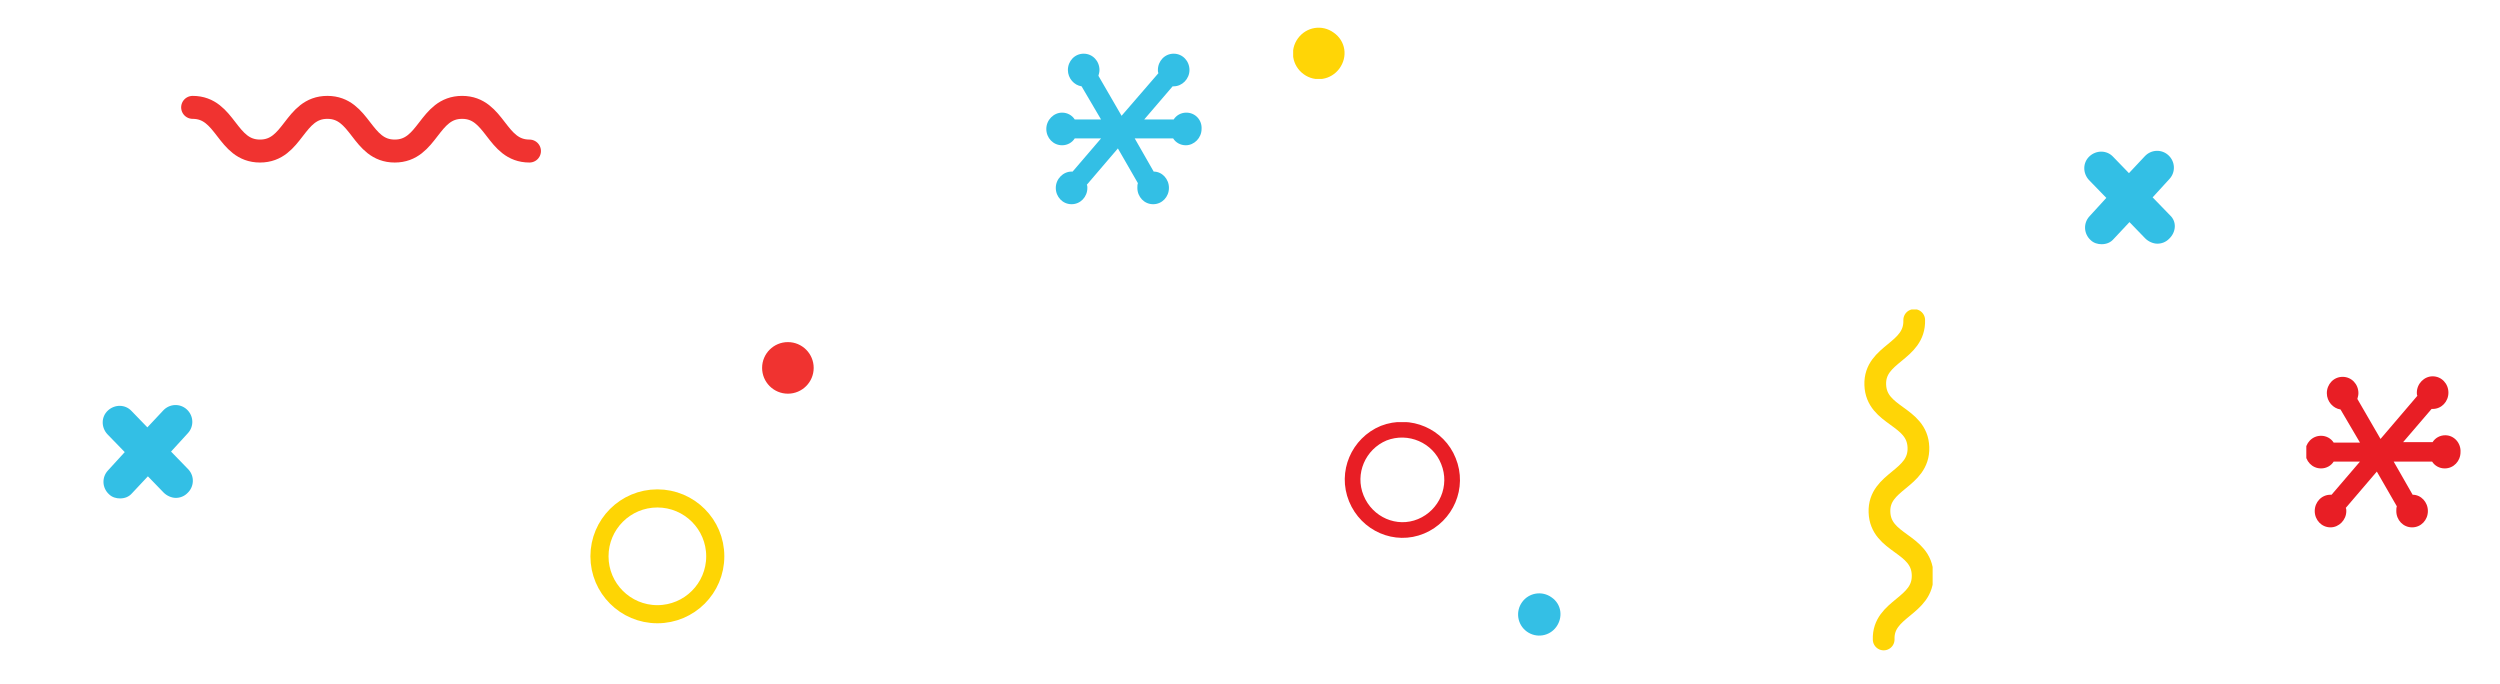 <?xml version="1.0" encoding="utf-8"?>
<!-- Generator: Adobe Illustrator 23.0.6, SVG Export Plug-In . SVG Version: 6.00 Build 0)  -->
<svg version="1.1" id="Layer_1" xmlns="http://www.w3.org/2000/svg" xmlns:xlink="http://www.w3.org/1999/xlink" x="0px" y="0px"
	 viewBox="0 0 475 130" style="enable-background:new 0 0 475 130;" xml:space="preserve">
<style type="text/css">
	.st0{fill:#33BFE5;}
	.st1{fill:none;stroke:#FED504;stroke-width:3.443;stroke-linecap:round;stroke-miterlimit:10;}
	.st2{fill:none;stroke:#F03330;stroke-width:4.362;stroke-linecap:round;stroke-miterlimit:10;}
	.st3{fill:#F03330;}
	.st4{clip-path:url(#SVGID_2_);}
	.st5{clip-path:url(#SVGID_4_);fill:none;stroke:#E81E25;stroke-width:2.977;stroke-linecap:round;stroke-miterlimit:10;}
	.st6{clip-path:url(#SVGID_6_);}
	.st7{clip-path:url(#SVGID_8_);fill:none;stroke:#FFD506;stroke-width:4.128;stroke-linecap:round;stroke-miterlimit:10;}
	.st8{clip-path:url(#SVGID_10_);}
	.st9{clip-path:url(#SVGID_12_);fill:#E81E25;}
	.st10{clip-path:url(#SVGID_14_);}
	.st11{clip-path:url(#SVGID_16_);fill:#FFD506;}
	.st12{clip-path:url(#SVGID_18_);}
	.st13{clip-path:url(#SVGID_20_);fill:#34BFE5;}
</style>
<path id="sprite-3_2_" class="st0" d="M412.3,40.9l-3.3-3.4l3.2-3.5c1.2-1.3,1.1-3.3-0.2-4.5c-1.3-1.2-3.3-1.1-4.5,0.2l-3,3.2
	l-3-3.1c-1.2-1.3-3.2-1.3-4.5-0.1c-1.3,1.2-1.3,3.2-0.1,4.5l3.3,3.4l-3.2,3.5c-1.2,1.3-1.1,3.3,0.2,4.5c0.6,0.6,1.4,0.8,2.1,0.8
	c0.9,0,1.7-0.3,2.3-1l3-3.2l3,3.1c0.6,0.6,1.5,1,2.3,1c0.8,0,1.6-0.3,2.2-0.9C413.5,44.1,413.6,42.1,412.3,40.9z"/>
<ellipse id="sprite-14_2_" class="st1" cx="124.9" cy="105.7" rx="11" ry="11"/>
<path id="sprite-2_6_" class="st2" d="M36.6,20.4c6.4,0,6.4,8.3,12.8,8.3c6.4,0,6.4-8.3,12.8-8.3c6.4,0,6.4,8.3,12.8,8.3
	s6.4-8.3,12.8-8.3s6.4,8.3,12.8,8.3"/>
<ellipse id="sprite-17_2_" class="st3" cx="149.7" cy="69.9" rx="4.9" ry="4.9"/>
<g id="color-shapes">
</g>
<path id="sprite-4_1_" class="st0" d="M225.4,21.4c-1,0-1.9,0.5-2.4,1.3h-5.6l5.4-6.3c0.1,0,0.2,0,0.2,0c1.6,0,3-1.4,3-3.1
	s-1.3-3.1-3-3.1s-3,1.4-3,3.1c0,0.2,0,0.4,0.1,0.6l-7,8.1l-4.4-7.6c0.1-0.4,0.2-0.7,0.2-1.1c0-1.7-1.3-3.1-3-3.1s-3,1.4-3,3.1
	c0,1.6,1.2,2.9,2.6,3.1l3.7,6.3h-5c-0.5-0.8-1.4-1.3-2.4-1.3c-1.6,0-3,1.4-3,3.1c0,1.7,1.3,3.1,3,3.1c1,0,1.9-0.5,2.4-1.3h5
	l-5.4,6.3c-0.1,0-0.2,0-0.2,0c-1.6,0-3,1.4-3,3.1s1.3,3.1,3,3.1s3-1.4,3-3.1c0-0.2,0-0.4-0.1-0.6l5.9-6.9l3.8,6.6
	c-0.1,0.3-0.1,0.6-0.1,0.9c0,1.7,1.3,3.1,3,3.1s3-1.4,3-3.1c0-1.7-1.3-3.1-2.9-3.1l-3.6-6.3h7.3c0.5,0.8,1.4,1.3,2.4,1.3
	c1.6,0,3-1.4,3-3.1C228.4,22.8,227.1,21.4,225.4,21.4z"/>
<path id="sprite-3_1_" class="st0" d="M35.8,89.2l-3.3-3.4l3.2-3.5c1.2-1.3,1.1-3.3-0.2-4.5c-1.3-1.2-3.3-1.1-4.5,0.2l-3,3.2l-3-3.1
	c-1.2-1.3-3.2-1.3-4.5-0.1c-1.3,1.2-1.3,3.2-0.1,4.5l3.3,3.4l-3.2,3.5c-1.2,1.3-1.1,3.3,0.2,4.5c0.6,0.6,1.4,0.8,2.1,0.8
	c0.9,0,1.7-0.3,2.3-1l3-3.2l3,3.1c0.6,0.6,1.5,1,2.3,1c0.8,0,1.6-0.3,2.2-0.9C36.9,92.5,37,90.5,35.8,89.2z"/>
<g id="Artwork_11_1_">
	<g>
		<defs>
			<rect id="SVGID_1_" x="255.5" y="80.2" width="22" height="22"/>
		</defs>
		<clipPath id="SVGID_2_">
			<use xlink:href="#SVGID_1_"  style="overflow:visible;"/>
		</clipPath>
		<g class="st4">
			<defs>
				<rect id="SVGID_3_" x="255.5" y="80.2" width="22" height="22"/>
			</defs>
			<clipPath id="SVGID_4_">
				<use xlink:href="#SVGID_3_"  style="overflow:visible;"/>
			</clipPath>
			<path class="st5" d="M275.2,87.6c2,4.9-0.4,10.4-5.2,12.4c-4.8,2-10.3-0.4-12.3-5.3s0.4-10.4,5.2-12.4
				C267.8,80.4,273.3,82.8,275.2,87.6z"/>
		</g>
	</g>
</g>
<g id="Artwork_2_1_">
	<g>
		<defs>
			<rect id="SVGID_5_" x="354.2" y="58.8" width="13" height="64.9"/>
		</defs>
		<clipPath id="SVGID_6_">
			<use xlink:href="#SVGID_5_"  style="overflow:visible;"/>
		</clipPath>
		<g class="st6">
			<defs>
				<rect id="SVGID_7_" x="354.2" y="58.8" width="13" height="64.9"/>
			</defs>
			<clipPath id="SVGID_8_">
				<use xlink:href="#SVGID_7_"  style="overflow:visible;"/>
			</clipPath>
			<path class="st7" d="M363.7,60.8c0.2,6.1-7.6,6.3-7.4,12.3c0.2,6.1,8,5.8,8.2,11.9c0.2,6.1-7.6,6.3-7.4,12.3
				c0.2,6.1,8,5.8,8.2,11.9c0.2,6.1-7.6,6.3-7.4,12.3"/>
		</g>
	</g>
</g>
<g id="Artwork_19_1_">
	<g>
		<defs>
			<rect id="SVGID_9_" x="438.2" y="71.4" width="29.4" height="28.9"/>
		</defs>
		<clipPath id="SVGID_10_">
			<use xlink:href="#SVGID_9_"  style="overflow:visible;"/>
		</clipPath>
		<g class="st8">
			<defs>
				<rect id="SVGID_11_" x="438.2" y="71.4" width="29.4" height="28.9"/>
			</defs>
			<clipPath id="SVGID_12_">
				<use xlink:href="#SVGID_11_"  style="overflow:visible;"/>
			</clipPath>
			<path class="st9" d="M464.6,82.7c-1,0-1.9,0.5-2.4,1.3h-5.6l5.4-6.3c0.1,0,0.2,0,0.2,0c1.7,0,3-1.4,3-3.1c0-1.7-1.3-3.1-3-3.1
				c-1.6,0-3,1.4-3,3.1c0,0.2,0,0.4,0.1,0.6l-7,8.2l-4.4-7.6c0.1-0.4,0.2-0.7,0.2-1.1c0-1.7-1.3-3.1-3-3.1c-1.7,0-3,1.4-3,3.1
				c0,1.6,1.2,2.9,2.6,3.1l3.7,6.3h-5c-0.5-0.8-1.4-1.3-2.4-1.3c-1.7,0-3,1.4-3,3.1c0,1.7,1.3,3.1,3,3.1c1,0,1.9-0.5,2.4-1.3h5
				l-5.4,6.3c-0.1,0-0.2,0-0.2,0c-1.7,0-3,1.4-3,3.1s1.3,3.1,3,3.1c1.6,0,3-1.4,3-3.1c0-0.2,0-0.4-0.1-0.6l5.9-6.9l3.8,6.6
				c-0.1,0.3-0.1,0.6-0.1,0.9c0,1.7,1.3,3.1,3,3.1c1.7,0,3-1.4,3-3.1c0-1.7-1.3-3.1-2.9-3.1l-3.6-6.3h7.3c0.5,0.8,1.4,1.3,2.4,1.3
				c1.7,0,3-1.4,3-3.1C467.6,84.2,466.3,82.7,464.6,82.7"/>
		</g>
	</g>
</g>
<g id="Artwork_7_1_">
	<g>
		<defs>
			<rect id="SVGID_13_" x="245.7" y="5.2" width="9.8" height="9.8"/>
		</defs>
		<clipPath id="SVGID_14_">
			<use xlink:href="#SVGID_13_"  style="overflow:visible;"/>
		</clipPath>
		<g class="st10">
			<defs>
				<rect id="SVGID_15_" x="245.7" y="5.2" width="9.8" height="9.8"/>
			</defs>
			<clipPath id="SVGID_16_">
				<use xlink:href="#SVGID_15_"  style="overflow:visible;"/>
			</clipPath>
			<path class="st11" d="M254.5,13c-1.6,2.2-4.6,2.7-6.8,1.1c-2.2-1.6-2.7-4.6-1.1-6.8c1.6-2.2,4.6-2.7,6.8-1.1
				C255.7,7.8,256.1,10.8,254.5,13"/>
		</g>
	</g>
</g>
<g id="Artwork_9_1_">
	<g>
		<defs>
			<rect id="SVGID_17_" x="288.5" y="112.7" width="8" height="8"/>
		</defs>
		<clipPath id="SVGID_18_">
			<use xlink:href="#SVGID_17_"  style="overflow:visible;"/>
		</clipPath>
		<g class="st12">
			<defs>
				<rect id="SVGID_19_" x="288.5" y="112.7" width="8" height="8"/>
			</defs>
			<clipPath id="SVGID_20_">
				<use xlink:href="#SVGID_19_"  style="overflow:visible;"/>
			</clipPath>
			<path class="st13" d="M295.7,119.1c-1.3,1.8-3.8,2.2-5.6,0.9c-1.8-1.3-2.2-3.8-0.9-5.6s3.8-2.2,5.6-0.9
				C296.7,114.8,297,117.3,295.7,119.1"/>
		</g>
	</g>
</g>
</svg>
